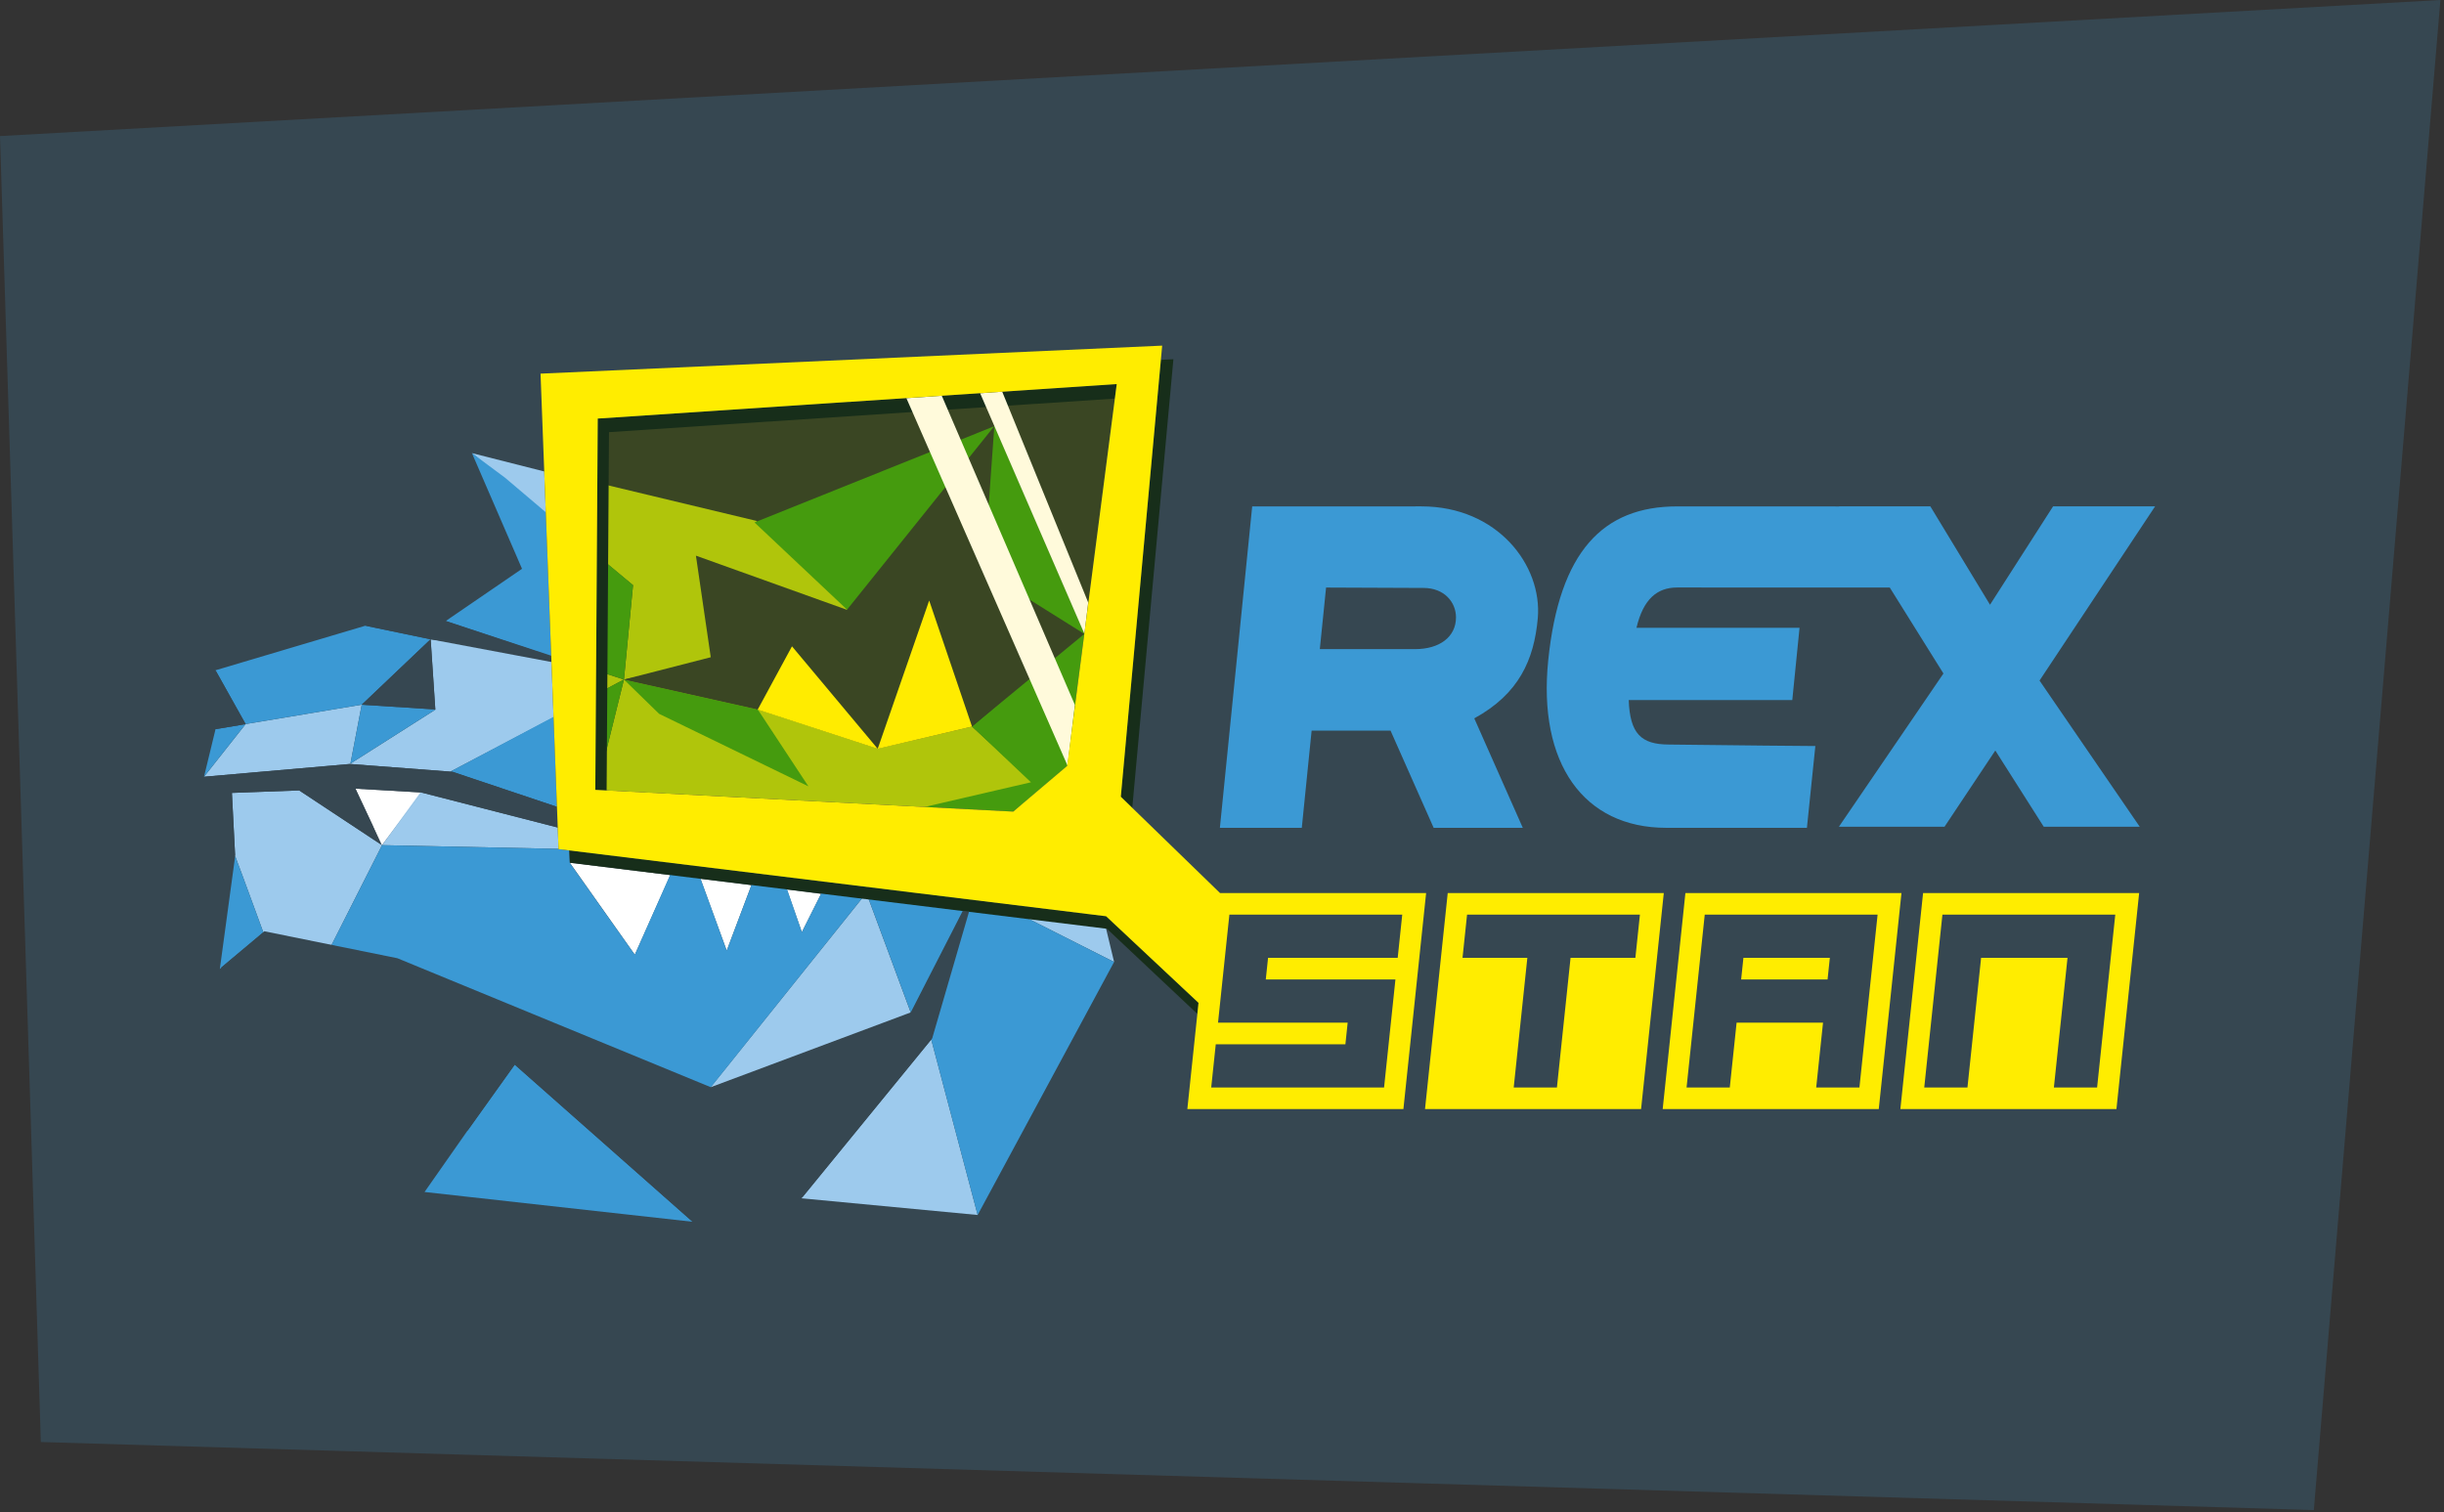 <svg width="509px" height="315px" viewBox="0 0 509 315" version="1.1" xmlns="http://www.w3.org/2000/svg" xmlns:xlink="http://www.w3.org/1999/xlink">
    <rect x="0" y="0" width="509" height="315" fill="#333333" stroke="none"/>
    <title>Group 30 Copy</title>
    <g id="Page-1" stroke="none" stroke-width="1" fill="none" fill-rule="evenodd">
        <g id="Group-30-Copy">
            <polygon id="Fill-1" fill="#364751" points="0 28.346 8.505 300.392 481.89 314.565 508.252 0"></polygon>
            <polygon id="Fill-27" fill="#3A4623" points="222.273 159.561 232.592 80.026 124.505 87.206 123.997 164.556 211.035 169.084"></polygon>
            <path d="M124.417,100.571 L157.473,108.491 L176.692,127.028 L149.139,137.523 L129.945,141.557 L129.974,141.553 L157.813,147.786 L182.81,155.951 L202.45,151.351 L214.975,162.9 L220.633,152.335 L222.299,159.356 L222.273,159.561 L212.184,168.11 L212.604,167.326 L202.451,167.868 L194.551,168.226 L124.242,164.569 L129.943,141.556 L129.949,141.548 L131.841,121.901 L124.318,115.669 L124.417,100.571 Z M124.16,139.683 L129.932,141.554 L124.128,144.634 L124.16,139.683 Z" id="Combined-Shape" fill="#B0C50B"></path>
            <path d="M207.136,88.762 L225.853,131.966 L222.273,159.561 L211.035,169.084 L192.468,168.118 L214.71,162.96 L202.451,151.351 L215.003,140.618 L194.21,115.548 L205.002,93.864 L178.662,127.259 L176.012,127.506 L176.692,127.259 L157.133,108.831 L207.136,88.762 Z M129.933,141.553 L129.943,141.556 L124.242,164.569 L123.997,164.556 L124.128,144.635 L129.933,141.553 Z M129.945,141.556 L157.813,147.785 L168.358,163.798 L137.266,148.697 L129.945,141.556 Z M124.319,115.582 L131.842,121.9 L129.95,141.548 L129.866,141.531 L124.161,139.655 L124.319,115.582 Z" id="Combined-Shape" fill="#459B0E"></path>
            <path d="M118.667,179.717 L132.21,198.88 L139.608,182.296 L118.667,179.717 Z M145.883,183.066 L151.35,198.031 L156.498,184.392 L145.883,183.066 Z M163.879,185.295 L166.998,194.177 L171.003,186.202 L163.879,185.295 Z M79.55,176.07 L87.795,165.083 L74.022,164.286 L79.55,176.07 Z" id="zähne" fill="#FFFFFF"></path>
            <path d="M123.982,115.452 L123.982,100.912 L98.286,94.391 L123.982,115.452 Z M90.663,147.786 L90.666,147.837 L72.987,159.066 L75.336,146.79 L51.165,150.829 L51.159,150.837 L51.152,150.844 L42.5,161.793 L42.606,161.793 L72.877,159.146 L93.787,160.74 L123.051,145.371 L114.799,136.65 L89.693,133.179 L90.663,147.786 Z M211.714,169.346 L202.798,185.635 L232.033,200.394 C225.694,174.122 222.524,160.986 222.524,160.986 C222.524,160.986 218.921,163.773 211.714,169.346 Z M48.3,165.173 L48.976,178.349 L50.467,182.318 L54.85,194.238 L54.855,194.234 L68.928,197.087 L79.564,176.064 L79.557,176.06 L79.563,176.053 L79.534,176.034 L79.54,176.049 L72.932,171.676 L62.298,164.653 L48.3,165.173 Z M79.811,175.722 L87.792,165.087 L87.773,165.081 L87.561,165.07 L79.811,175.722 Z M79.574,176.057 L116.329,176.83 L132.981,176.07 L116.627,172.506 L87.8,165.098 L79.574,176.057 Z M147.82,226.707 L189.727,211.067 L180.442,186.017 L180.439,186.02 L180.441,186.015 L180.439,186.01 L147.82,226.707 Z M193.942,216.547 L166.926,249.623 L203.611,253.099 L193.944,216.542 L193.942,216.547 Z" id="hellblaue-fläche-aussen" fill="#9DCAED"></path>
            <path d="M107.206,221.778 L144.239,254.51 L88.419,248.308 L97.541,235.277 L107.206,221.778 Z M188.932,170.885 L217.416,172.008 L202.797,185.635 L232.027,200.391 L203.623,253.074 L203.602,253.066 L202.605,249.297 L193.942,216.541 L202.797,185.645 L189.74,211.05 L180.442,186.011 L188.932,170.885 Z M179.265,169.644 L183.586,170.198 L180.442,186.011 L180.386,185.972 L180.436,186.013 L147.86,226.701 L147.82,226.716 L82.55,199.848 L68.929,197.087 L73.847,187.365 L79.564,176.064 L79.575,176.057 L116.314,176.829 L118.582,177.113 L118.695,179.803 L132.21,198.88 L142.847,174.821 L142.847,174.651 L151.35,198.031 L159.537,176.296 L159.537,172.512 L166.998,194.177 L179.265,169.644 Z M48.96,178.304 L48.977,178.349 L50.469,182.317 L54.851,194.238 L45.8,201.831 L45.788,201.829 L48.974,178.357 L48.96,178.304 Z M402.026,105.485 L414.452,125.974 L427.583,105.485 L448.83,105.485 L424.763,141.77 L445.633,172.22 L425.64,172.22 L415.554,156.339 L404.975,172.22 L382.979,172.22 L404.752,140.3 L393.574,122.394 L349.307,122.383 C345.177,122.383 342.252,124.731 340.82,130.778 L374.783,130.778 L373.271,145.832 L339.208,145.832 C339.461,152.799 341.745,155.079 347.579,155.098 C350.688,155.114 358.217,155.214 365.792,155.298 L367.495,155.317 C371.274,155.357 374.982,155.392 378.073,155.408 L376.317,172.447 L347.045,172.447 C329.791,172.447 320.253,158.994 322.442,137.537 C324.766,114.878 333.835,105.488 349.304,105.488 L383.028,105.499 L383.02,105.485 L402.026,105.485 Z M296.035,105.485 C311.877,105.485 321.226,117.771 320.269,128.778 C319.501,137.445 316.322,144.573 307.04,149.642 L317.145,172.446 L298.58,172.446 L289.6,152.192 L273.166,152.192 L271.117,172.446 L254.06,172.446 L260.788,105.498 L296.035,105.485 Z M123.982,144.709 L122.809,170.347 L122.66,170.307 L94.248,160.775 L93.787,160.74 L123.982,144.709 Z M179.584,169.346 L179.413,169.347 L179.265,169.644 L176.991,169.352 L179.413,169.347 L179.584,169.346 Z M51.152,150.844 L42.515,161.772 L42.501,161.744 L44.89,151.89 L44.909,151.787 L44.909,151.893 L51.152,150.844 Z M76.066,130.352 L76.141,130.358 L89.638,133.167 L89.641,133.197 L75.336,146.8 L90.663,147.786 L90.666,147.837 L72.988,159.066 L75.337,146.79 L51.165,150.829 L51.159,150.837 L44.909,139.668 L44.909,139.756 L44.89,139.625 L76.066,130.352 Z M98.286,94.391 L105.157,99.493 L123.982,115.452 L123.982,139.802 L92.87,129.372 L92.817,129.375 L108.719,118.49 L98.286,94.391 Z M276.174,122.394 L274.873,135.221 L294.739,135.221 C299.748,135.221 303.233,132.725 303.233,128.603 C303.233,125.467 300.821,122.475 296.459,122.475 L295.513,122.474 C291.539,122.467 282.976,122.426 276.174,122.394 Z" id="blaue-fläche-aussen" fill="#3B99D4"></path>
            <path d="M427.754,226.533 L430.592,199.533 L412.592,199.533 L409.754,226.533 L400.754,226.533 L404.538,190.533 L440.538,190.533 L436.754,226.533 L427.754,226.533 Z M378.254,226.533 L379.673,213.033 L361.673,213.033 L360.254,226.533 L351.254,226.533 L355.038,190.533 L391.038,190.533 L387.254,226.533 L378.254,226.533 Z M363.092,199.533 L381.092,199.533 L380.619,204.033 L362.619,204.033 L363.092,199.533 Z M315.254,226.533 L318.092,199.533 L304.592,199.533 L305.538,190.533 L341.538,190.533 L340.592,199.533 L327.092,199.533 L324.254,226.533 L315.254,226.533 Z M252.254,226.533 L253.2,217.533 L280.2,217.533 L280.673,213.033 L253.673,213.033 L256.038,190.533 L292.038,190.533 L291.092,199.533 L264.092,199.533 L263.619,204.033 L290.619,204.033 L288.254,226.533 L252.254,226.533 Z" id="Fill-21" fill="#364751"></path>
            <path d="M230.534,193.476 L249.434,211.27 L255.099,187.087 L235.764,168.803 L244.378,74.835 L114.912,80.669 L118.667,179.717 L230.534,193.476 Z M234.916,82.845 L224.597,162.38 L213.359,171.903 L126.32,167.375 L126.83,90.025 L234.916,82.845 Z" id="schattren-lupe" fill="#172E1A"></path>
            <path d="M107.198,221.778 L97.404,235.508 L75.976,211.29 L45.986,201.604 L55.056,193.994 L82.751,199.608 L148.021,226.476 L189.675,210.901 L200.503,189.755 L201.808,189.953 L194.143,216.307 L167.12,249.392 L144.239,254.511 L107.198,221.778 Z M400.511,186.033 L445.511,186.033 L440.781,231.033 L395.781,231.033 L400.511,186.033 Z M430.592,199.533 L427.754,226.533 L436.754,226.533 L440.538,190.533 L404.538,190.533 L400.754,226.533 L409.754,226.533 L412.592,199.533 L430.592,199.533 Z M351.011,186.033 L396.011,186.033 L391.281,231.033 L346.281,231.033 L351.011,186.033 Z M379.673,213.033 L378.254,226.533 L387.254,226.533 L391.038,190.533 L355.038,190.533 L351.254,226.533 L360.254,226.533 L361.673,213.033 L379.673,213.033 Z M301.511,186.033 L346.511,186.033 L341.781,231.033 L296.781,231.033 L301.511,186.033 Z M304.592,199.533 L318.092,199.533 L315.254,226.533 L324.254,226.533 L327.092,199.533 L340.592,199.533 L341.538,190.533 L305.538,190.533 L304.592,199.533 Z M247.282,231.033 L249.608,208.903 L230.359,190.864 L116.329,176.882 L116.159,172.385 L87.8,165.098 L87.746,165.169 L87.737,165.16 L87.797,165.082 L74.023,164.286 L77.64,171.994 L77.633,171.999 L79.282,175.877 L62.32,164.651 L48.3,165.173 L48.976,178.348 L42.5,161.802 L72.877,159.146 L94.248,160.775 L115.995,168.071 L114.852,137.905 L89.694,133.178 L89.691,133.15 L89.668,133.173 L76.089,130.347 L92.871,129.372 L114.802,136.594 L112.575,77.835 L242.041,72 L233.426,165.968 L254.091,186.033 L297.011,186.033 L292.281,231.033 L247.282,231.033 Z M252.254,226.533 L288.254,226.533 L290.619,204.033 L263.619,204.033 L264.092,199.533 L291.092,199.533 L292.038,190.533 L256.038,190.533 L253.673,213.033 L280.673,213.033 L280.2,217.533 L253.201,217.533 L252.254,226.533 Z M124.491,87.19 L123.982,164.541 L211.023,169.068 L222.258,159.546 L232.578,80.01 L124.491,87.19 Z M363.092,199.533 L381.092,199.533 L380.619,204.033 L362.619,204.033 L363.092,199.533 Z M44.91,139.668 L51.162,150.843 L44.91,151.893 L44.91,139.668 Z M75.337,146.8 L89.668,133.173 L89.694,133.178 L90.664,147.785 L75.337,146.8 Z" id="grau-+-liupe" fill="#364751"></path>
            <polygon id="auge" fill="#3A4623" points="144.938 115.751 148.027 136.91 129.945 141.556 157.814 147.785 164.956 134.603 182.809 155.951 193.53 125.065 202.451 151.317 225.826 132.057 204.925 118.949 207.084 88.762 176.386 127.03"></polygon>
            <path d="M164.943,134.638 L182.797,155.985 L157.8,147.821 L164.943,134.638 Z M193.516,125.1 L202.438,151.352 L182.797,155.986 L193.516,125.1 Z" id="Combined-Shape" fill="#FFEC00"></path>
            <path d="M226.639,125.522 L208.724,81.585 L204.132,81.925 L225.845,132.042 L226.639,125.522 Z M223.861,146.838 L196.138,82.435 L188.768,82.945 L222.33,159.481 L223.861,146.838 Z" id="spiegelung" fill="#FFFADB"></path>
            <path d="M400.511,186.033 L445.511,186.033 L440.781,231.033 L395.781,231.033 L400.511,186.033 Z M430.592,199.533 L427.754,226.533 L436.754,226.533 L440.538,190.533 L404.538,190.533 L400.754,226.533 L409.754,226.533 L412.592,199.533 L430.592,199.533 Z M351.011,186.033 L396.011,186.033 L391.281,231.033 L346.281,231.033 L351.011,186.033 Z M379.673,213.033 L378.254,226.533 L387.254,226.533 L391.038,190.533 L355.038,190.533 L351.254,226.533 L360.254,226.533 L361.673,213.033 L379.673,213.033 Z M301.511,186.033 L346.511,186.033 L341.781,231.033 L296.781,231.033 L301.511,186.033 Z M304.592,199.533 L318.092,199.533 L315.254,226.533 L324.254,226.533 L327.092,199.533 L340.592,199.533 L341.538,190.533 L305.538,190.533 L304.592,199.533 Z M247.282,231.033 L249.608,208.903 L230.359,190.864 L116.329,176.882 L112.575,77.835 L242.041,72 L233.426,165.968 L254.091,186.033 L297.011,186.033 L292.281,231.033 L247.282,231.033 Z M252.254,226.533 L288.254,226.533 L290.619,204.033 L263.619,204.033 L264.092,199.533 L291.092,199.533 L292.038,190.533 L256.038,190.533 L253.673,213.033 L280.673,213.033 L280.2,217.533 L253.201,217.533 L252.254,226.533 Z M124.491,87.19 L123.982,164.541 L211.023,169.068 L222.258,159.546 L232.578,80.01 L124.491,87.19 Z M363.092,199.533 L381.092,199.533 L380.619,204.033 L362.619,204.033 L363.092,199.533 Z" id="grau-+-liupe" fill="#FFED00"></path>
        </g>
    </g>
</svg>
